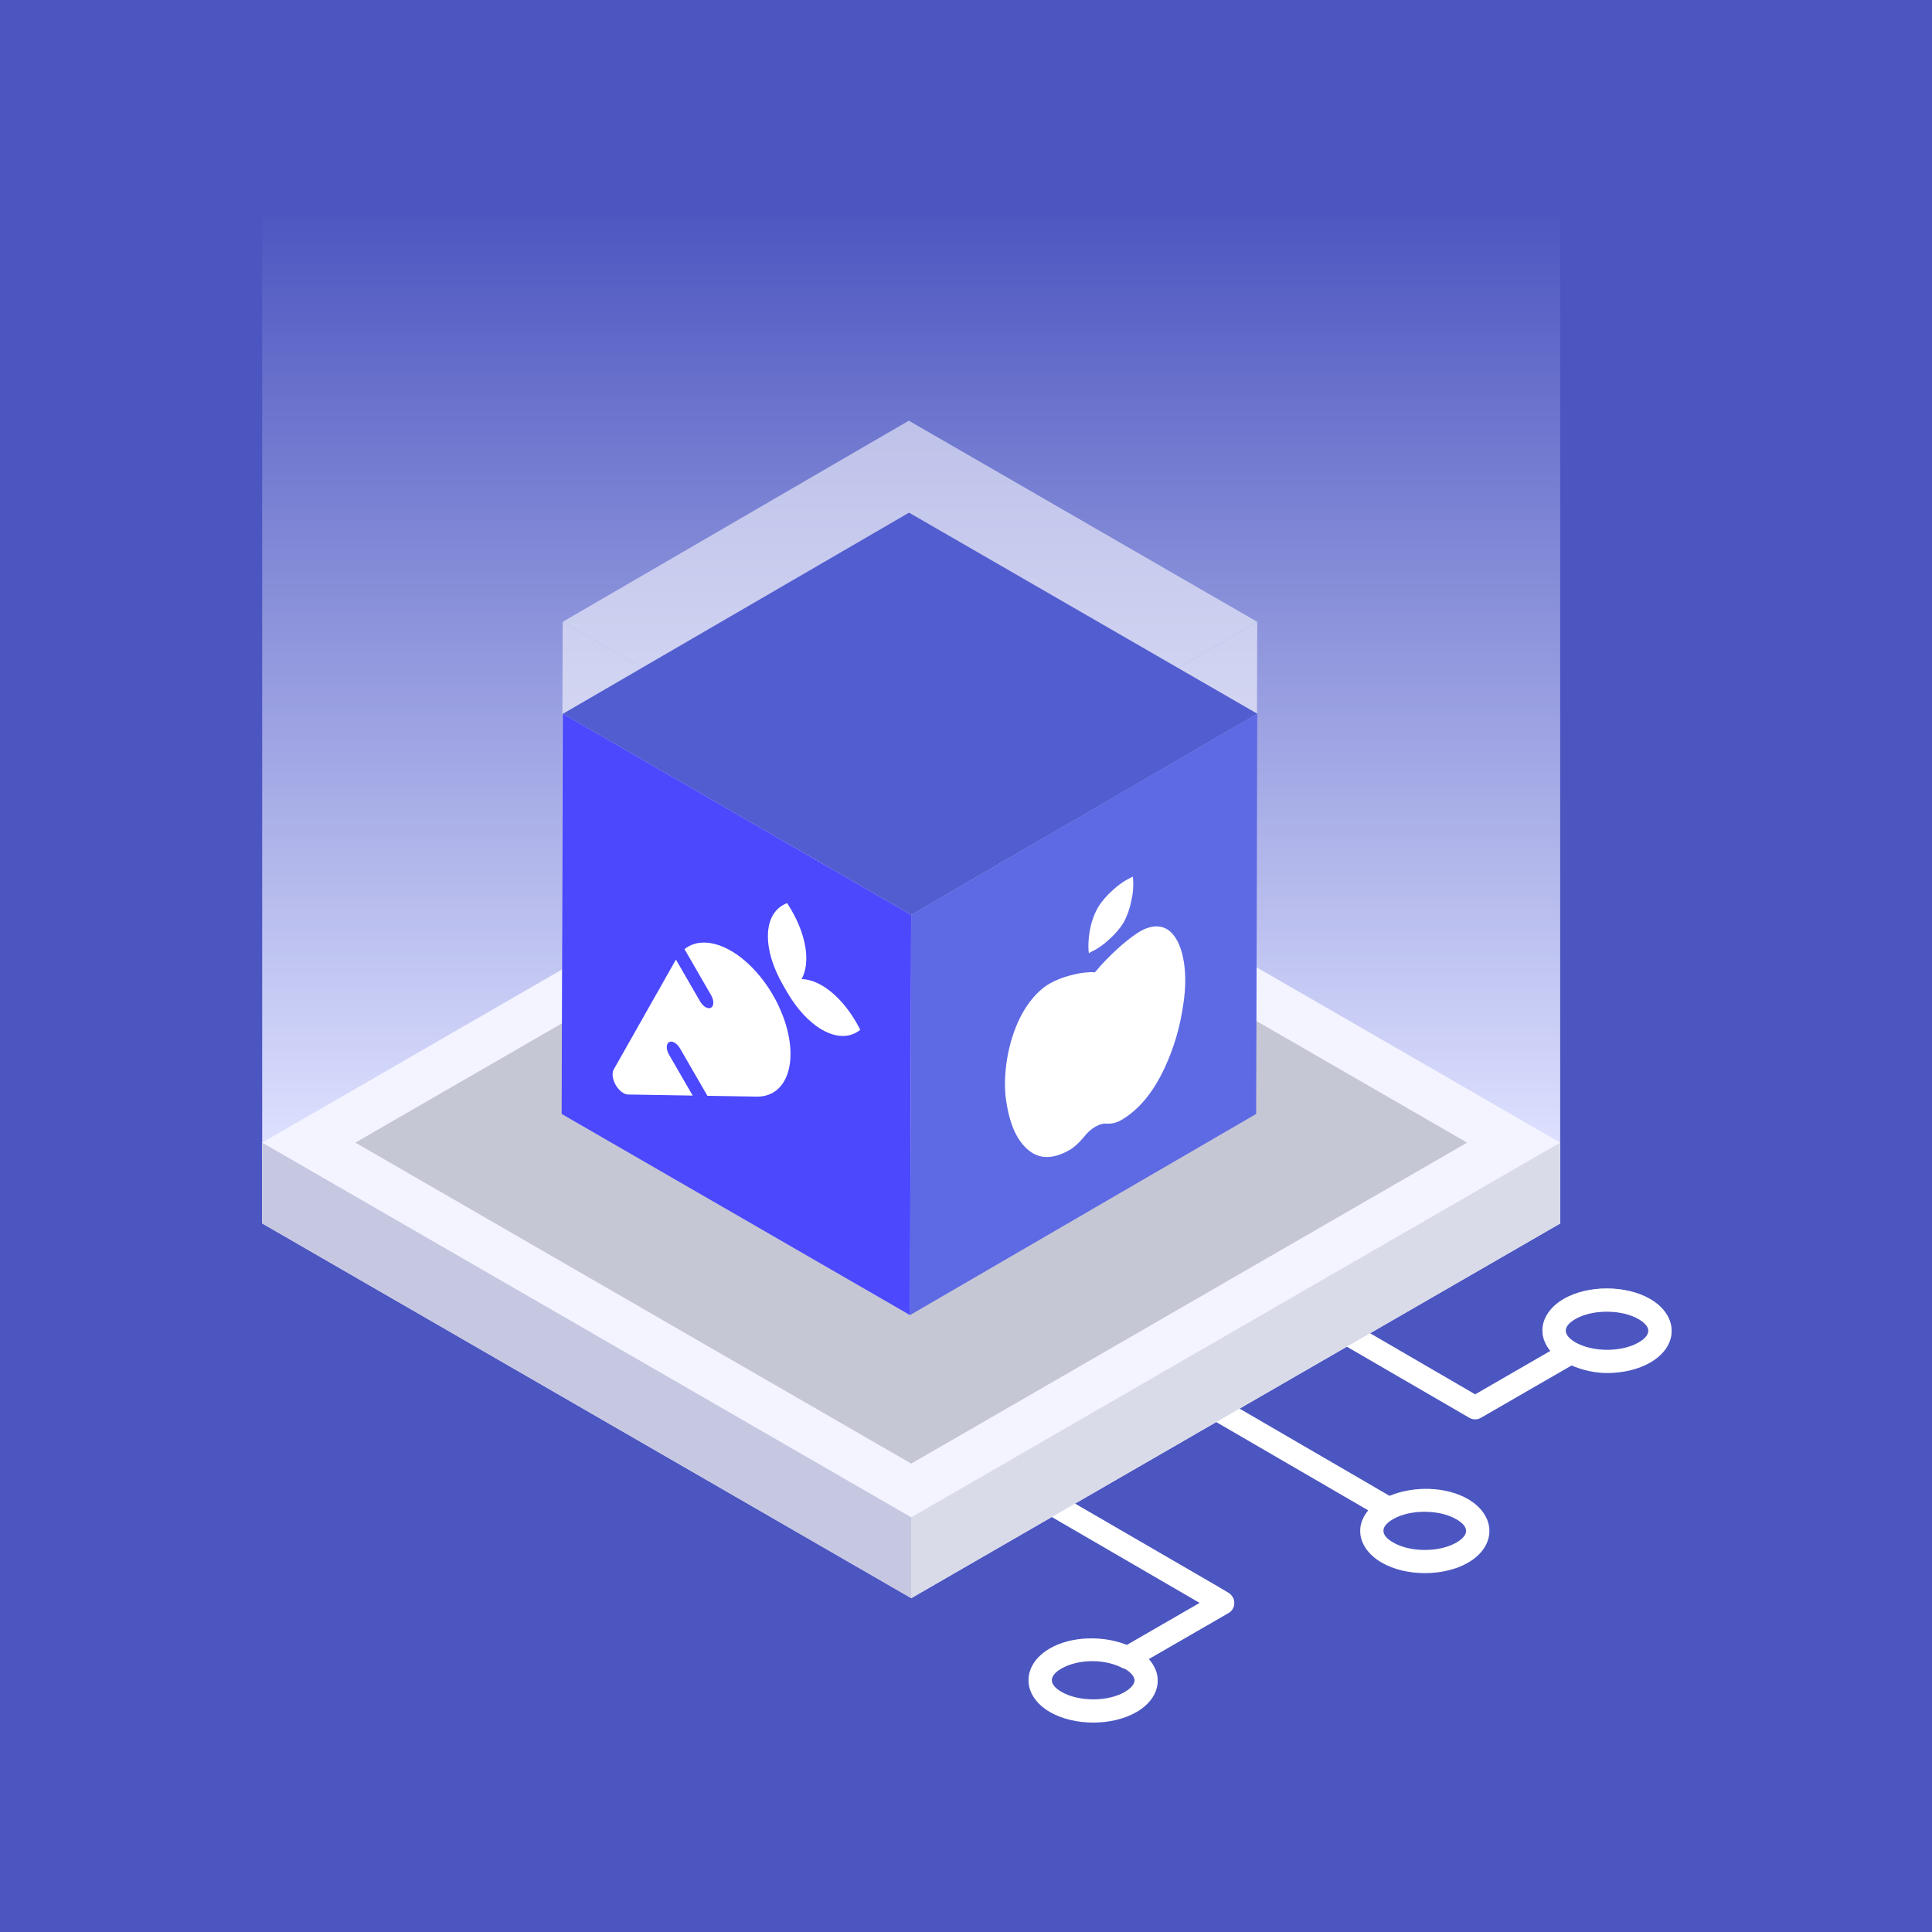 <svg width="512" height="512" viewBox="0 0 512 512" fill="none" xmlns="http://www.w3.org/2000/svg">
<rect width="512" height="512" fill="#4C56C0"/>
<path d="M413.464 55.453H69.482V307.93H413.464V55.453Z" fill="url(#paint0_linear)"/>
<path d="M389.007 397.268C383.208 393.917 374.609 393.753 368.248 396.424L271.824 340.381C270.371 339.537 268.473 340.029 267.618 341.493C266.763 342.958 267.267 344.844 268.731 345.699L362.602 400.255C358.501 405.245 360.645 410.915 366.151 414.102C372.594 417.827 382.669 417.827 389.089 414.102C396.727 409.638 396.446 401.567 389.007 397.268ZM385.984 408.783C381.451 411.419 373.766 411.419 369.209 408.783C365.917 406.897 365.624 404.648 369.15 402.598C373.672 399.962 381.369 399.974 385.926 402.598C389.276 404.519 389.499 406.733 385.984 408.783Z" fill="white"/>
<path d="M389.007 397.268C383.208 393.917 374.609 393.753 368.248 396.424L271.824 340.381C270.371 339.537 268.473 340.029 267.618 341.493C266.763 342.958 267.267 344.844 268.731 345.699L362.602 400.255C358.501 405.245 360.645 410.915 366.151 414.102C372.594 417.827 382.669 417.827 389.089 414.102C396.727 409.638 396.446 401.567 389.007 397.268ZM385.984 408.783C381.451 411.419 373.766 411.419 369.209 408.783C365.917 406.897 365.624 404.648 369.15 402.598C373.672 399.962 381.369 399.974 385.926 402.598C389.276 404.519 389.499 406.733 385.984 408.783Z" fill="url(#paint1_linear)"/>
<path d="M326.209 422.652C325.283 421.715 331.398 425.616 228.003 365.402C226.551 364.559 224.653 365.051 223.798 366.515C222.943 367.979 223.446 369.865 224.911 370.721L317.938 424.784L298.644 435.925C292.283 433.383 283.86 433.582 278.178 436.886C270.669 441.255 270.704 449.362 278.248 453.708C284.691 457.433 294.766 457.433 301.186 453.708C304.817 451.599 306.809 448.612 306.809 445.309C306.809 443.282 305.919 441.361 304.454 439.662L325.576 427.467L325.599 427.455C327.251 426.495 327.661 424.117 326.209 422.652ZM298.105 448.378C293.571 451.014 285.898 451.002 281.329 448.378C278.037 446.48 277.756 444.231 281.271 442.192C285.113 439.955 291.732 439.334 297.05 441.818C297.39 442.052 297.753 442.181 298.152 442.274C299.71 443.2 300.67 444.325 300.67 445.309C300.67 446.293 299.71 447.441 298.105 448.378Z" fill="white"/>
<path d="M326.209 422.652C325.283 421.715 331.398 425.616 228.003 365.402C226.551 364.559 224.653 365.051 223.798 366.515C222.943 367.979 223.446 369.865 224.911 370.721L317.938 424.784L298.644 435.925C292.283 433.383 283.86 433.582 278.178 436.886C270.669 441.255 270.704 449.362 278.248 453.708C284.691 457.433 294.766 457.433 301.186 453.708C304.817 451.599 306.809 448.612 306.809 445.309C306.809 443.282 305.919 441.361 304.454 439.662L325.576 427.467L325.599 427.455C327.251 426.495 327.661 424.117 326.209 422.652ZM298.105 448.378C293.571 451.014 285.898 451.002 281.329 448.378C278.037 446.48 277.756 444.231 281.271 442.192C285.113 439.955 291.732 439.334 297.05 441.818C297.39 442.052 297.753 442.181 298.152 442.274C299.71 443.2 300.67 444.325 300.67 445.309C300.67 446.293 299.71 447.441 298.105 448.378Z" fill="url(#paint2_linear)"/>
<path d="M437.301 344.25C430.858 340.524 420.783 340.536 414.363 344.25C408.975 347.389 406.796 353.001 410.861 358.015L390.934 369.519L294.837 313.674C293.385 312.819 291.499 313.334 290.632 314.787C289.777 316.251 290.28 318.138 291.745 318.993L389.341 375.704C390.372 376.313 391.52 376.278 392.445 375.739L416.484 361.857C419.342 363.075 422.576 363.86 425.914 363.86C430.038 363.86 434.173 362.923 437.371 361.061C445.033 356.609 444.74 348.549 437.301 344.25ZM434.29 355.754C429.757 358.39 422.072 358.378 417.515 355.754C414.211 353.844 413.953 351.607 417.456 349.568C421.978 346.932 429.675 346.944 434.232 349.568C437.57 351.501 437.793 353.704 434.29 355.754Z" fill="white"/>
<path d="M437.301 344.25C430.858 340.524 420.783 340.536 414.363 344.25C408.975 347.389 406.796 353.001 410.861 358.015L390.934 369.519L294.837 313.674C293.385 312.819 291.499 313.334 290.632 314.787C289.777 316.251 290.28 318.138 291.745 318.993L389.341 375.704C390.372 376.313 391.52 376.278 392.445 375.739L416.484 361.857C419.342 363.075 422.576 363.86 425.914 363.86C430.038 363.86 434.173 362.923 437.371 361.061C445.033 356.609 444.74 348.549 437.301 344.25ZM434.29 355.754C429.757 358.39 422.072 358.378 417.515 355.754C414.211 353.844 413.953 351.607 417.456 349.568C421.978 346.932 429.675 346.944 434.232 349.568C437.57 351.501 437.793 353.704 434.29 355.754Z" fill="url(#paint3_linear)"/>
<path d="M69.482 302.804L241.479 203.498L413.476 302.804V324.231L241.491 423.525L69.482 324.219V302.804Z" fill="#F3F4FF"/>
<path d="M241.482 423.53L413.467 324.235V302.809L241.482 402.103V423.53Z" fill="#DADBE9"/>
<path d="M241.491 423.53L69.482 324.223V302.809L241.491 402.103V423.53Z" fill="#C6C8E2"/>
<path d="M241.485 217.75L94.172 302.811L241.485 387.872L388.799 302.811L241.485 217.75Z" fill="#C6C7D5"/>
<g opacity="0.75">
<path opacity="0.75" d="M333.172 164.789L241.445 218.091L149.121 164.789L240.848 111.486L333.172 164.789Z" fill="white"/>
<path opacity="0.75" d="M333.182 164.783L332.877 270.849L241.15 324.151L241.455 218.085L333.182 164.783Z" fill="white"/>
<path opacity="0.75" d="M241.443 218.085L241.139 324.151L148.826 270.849L149.119 164.783L241.443 218.085Z" fill="white"/>
</g>
<path d="M333.227 189.162L241.5 242.464L149.176 189.162L240.903 135.859L333.227 189.162Z" fill="#525DCF"/>
<path d="M333.199 189.141L332.895 295.206L241.168 348.509L241.473 242.443L333.199 189.141Z" fill="#5E6AE4"/>
<path d="M241.461 242.443L241.156 348.509L148.844 295.206L149.137 189.141L241.461 242.443Z" fill="#4B48FD"/>
<path d="M313.743 254.971C314.247 258.204 314.223 261.719 313.673 265.561C312.829 271.864 311.131 277.71 308.589 283.11C305.555 289.6 301.724 294.181 297.108 296.852C295.96 297.508 294.718 297.824 293.383 297.789C292.446 297.66 291.415 297.929 290.29 298.585C289.142 299.241 288.123 300.167 287.209 301.362C285.862 302.955 284.62 304.08 283.472 304.736C278.857 307.395 275.014 307.243 271.957 304.279C269.391 301.83 267.669 297.953 266.79 292.646C266.216 289.459 266.181 285.968 266.661 282.161C267.212 277.991 268.278 274.195 269.824 270.751C271.593 266.873 273.866 263.839 276.642 261.672C277.099 261.321 277.603 260.993 278.142 260.676C279.63 259.809 281.481 259.071 283.671 258.474C286.225 257.806 288.404 257.548 290.173 257.666C291.942 255.51 294.121 253.261 296.663 250.976C298.854 249.043 300.693 247.661 302.192 246.794C302.743 246.478 303.247 246.232 303.704 246.056C306.468 245.025 308.741 245.435 310.533 247.263C312.091 248.903 313.169 251.457 313.743 254.971Z" fill="white"/>
<path d="M290.154 251.759L288.549 252.579C288.408 251.513 288.397 250.213 288.537 248.655C288.83 245.55 289.627 242.832 290.974 240.489C291.958 238.861 293.282 237.326 294.898 235.897C296.035 234.831 297.276 233.906 298.635 233.121L300.229 232.312L300.334 234.105C300.334 235.663 300.17 237.186 299.819 238.685C299.397 240.806 298.729 242.727 297.804 244.402C296.82 246.042 295.508 247.565 293.879 249.006C292.743 250.072 291.501 250.986 290.154 251.759Z" fill="white"/>
<path d="M217.778 261.137C221.479 263.269 225.17 267.358 227.981 272.911C225.17 275.183 221.503 274.996 217.824 272.875C214.521 270.966 211.229 267.498 208.546 262.848L207.527 261.079C201.845 251.262 202.15 241.749 208.605 239.336C213.677 247.103 214.943 254.917 212.436 259.462C214.146 259.509 215.962 260.083 217.778 261.137Z" fill="white"/>
<path d="M200.614 257.798C208.498 266.783 211.732 279.599 207.854 286.441C206.237 289.299 203.613 290.67 200.532 290.611L187.47 290.4L180.207 277.83C179.809 277.151 179.282 276.612 178.766 276.319C178.251 276.026 177.724 275.944 177.314 276.167C176.505 276.612 176.505 278.111 177.302 279.494L183.569 290.342L166.454 290.061C166.056 290.061 165.622 289.92 165.2 289.674C164.146 289.065 163.115 287.8 162.623 286.335C162.237 285.175 162.272 284.121 162.635 283.442L179.129 254.295L185.537 265.389C185.936 266.069 186.463 266.608 186.978 266.9C187.505 267.205 188.033 267.264 188.431 267.053C189.239 266.596 189.239 265.108 188.443 263.726L181.402 251.531C184.471 249.035 189.017 249.258 193.703 251.964C196.022 253.3 198.377 255.256 200.614 257.798Z" fill="white"/>
<defs>
<linearGradient id="paint0_linear" x1="241.473" y1="55.453" x2="241.473" y2="307.93" gradientUnits="userSpaceOnUse">
<stop stop-color="#E0E3FF" stop-opacity="0"/>
<stop offset="1" stop-color="#E0E3FF"/>
</linearGradient>
<linearGradient id="paint1_linear" x1="330.952" y1="339.969" x2="330.952" y2="416.896" gradientUnits="userSpaceOnUse">
<stop stop-color="white"/>
<stop offset="1" stop-color="white" stop-opacity="0"/>
</linearGradient>
<linearGradient id="paint2_linear" x1="275.24" y1="364.99" x2="275.24" y2="456.502" gradientUnits="userSpaceOnUse">
<stop stop-color="white"/>
<stop offset="1" stop-color="white" stop-opacity="0"/>
</linearGradient>
<linearGradient id="paint3_linear" x1="366.607" y1="313.26" x2="366.607" y2="376.152" gradientUnits="userSpaceOnUse">
<stop stop-color="white"/>
<stop offset="1" stop-color="white" stop-opacity="0"/>
</linearGradient>
</defs>
</svg>
